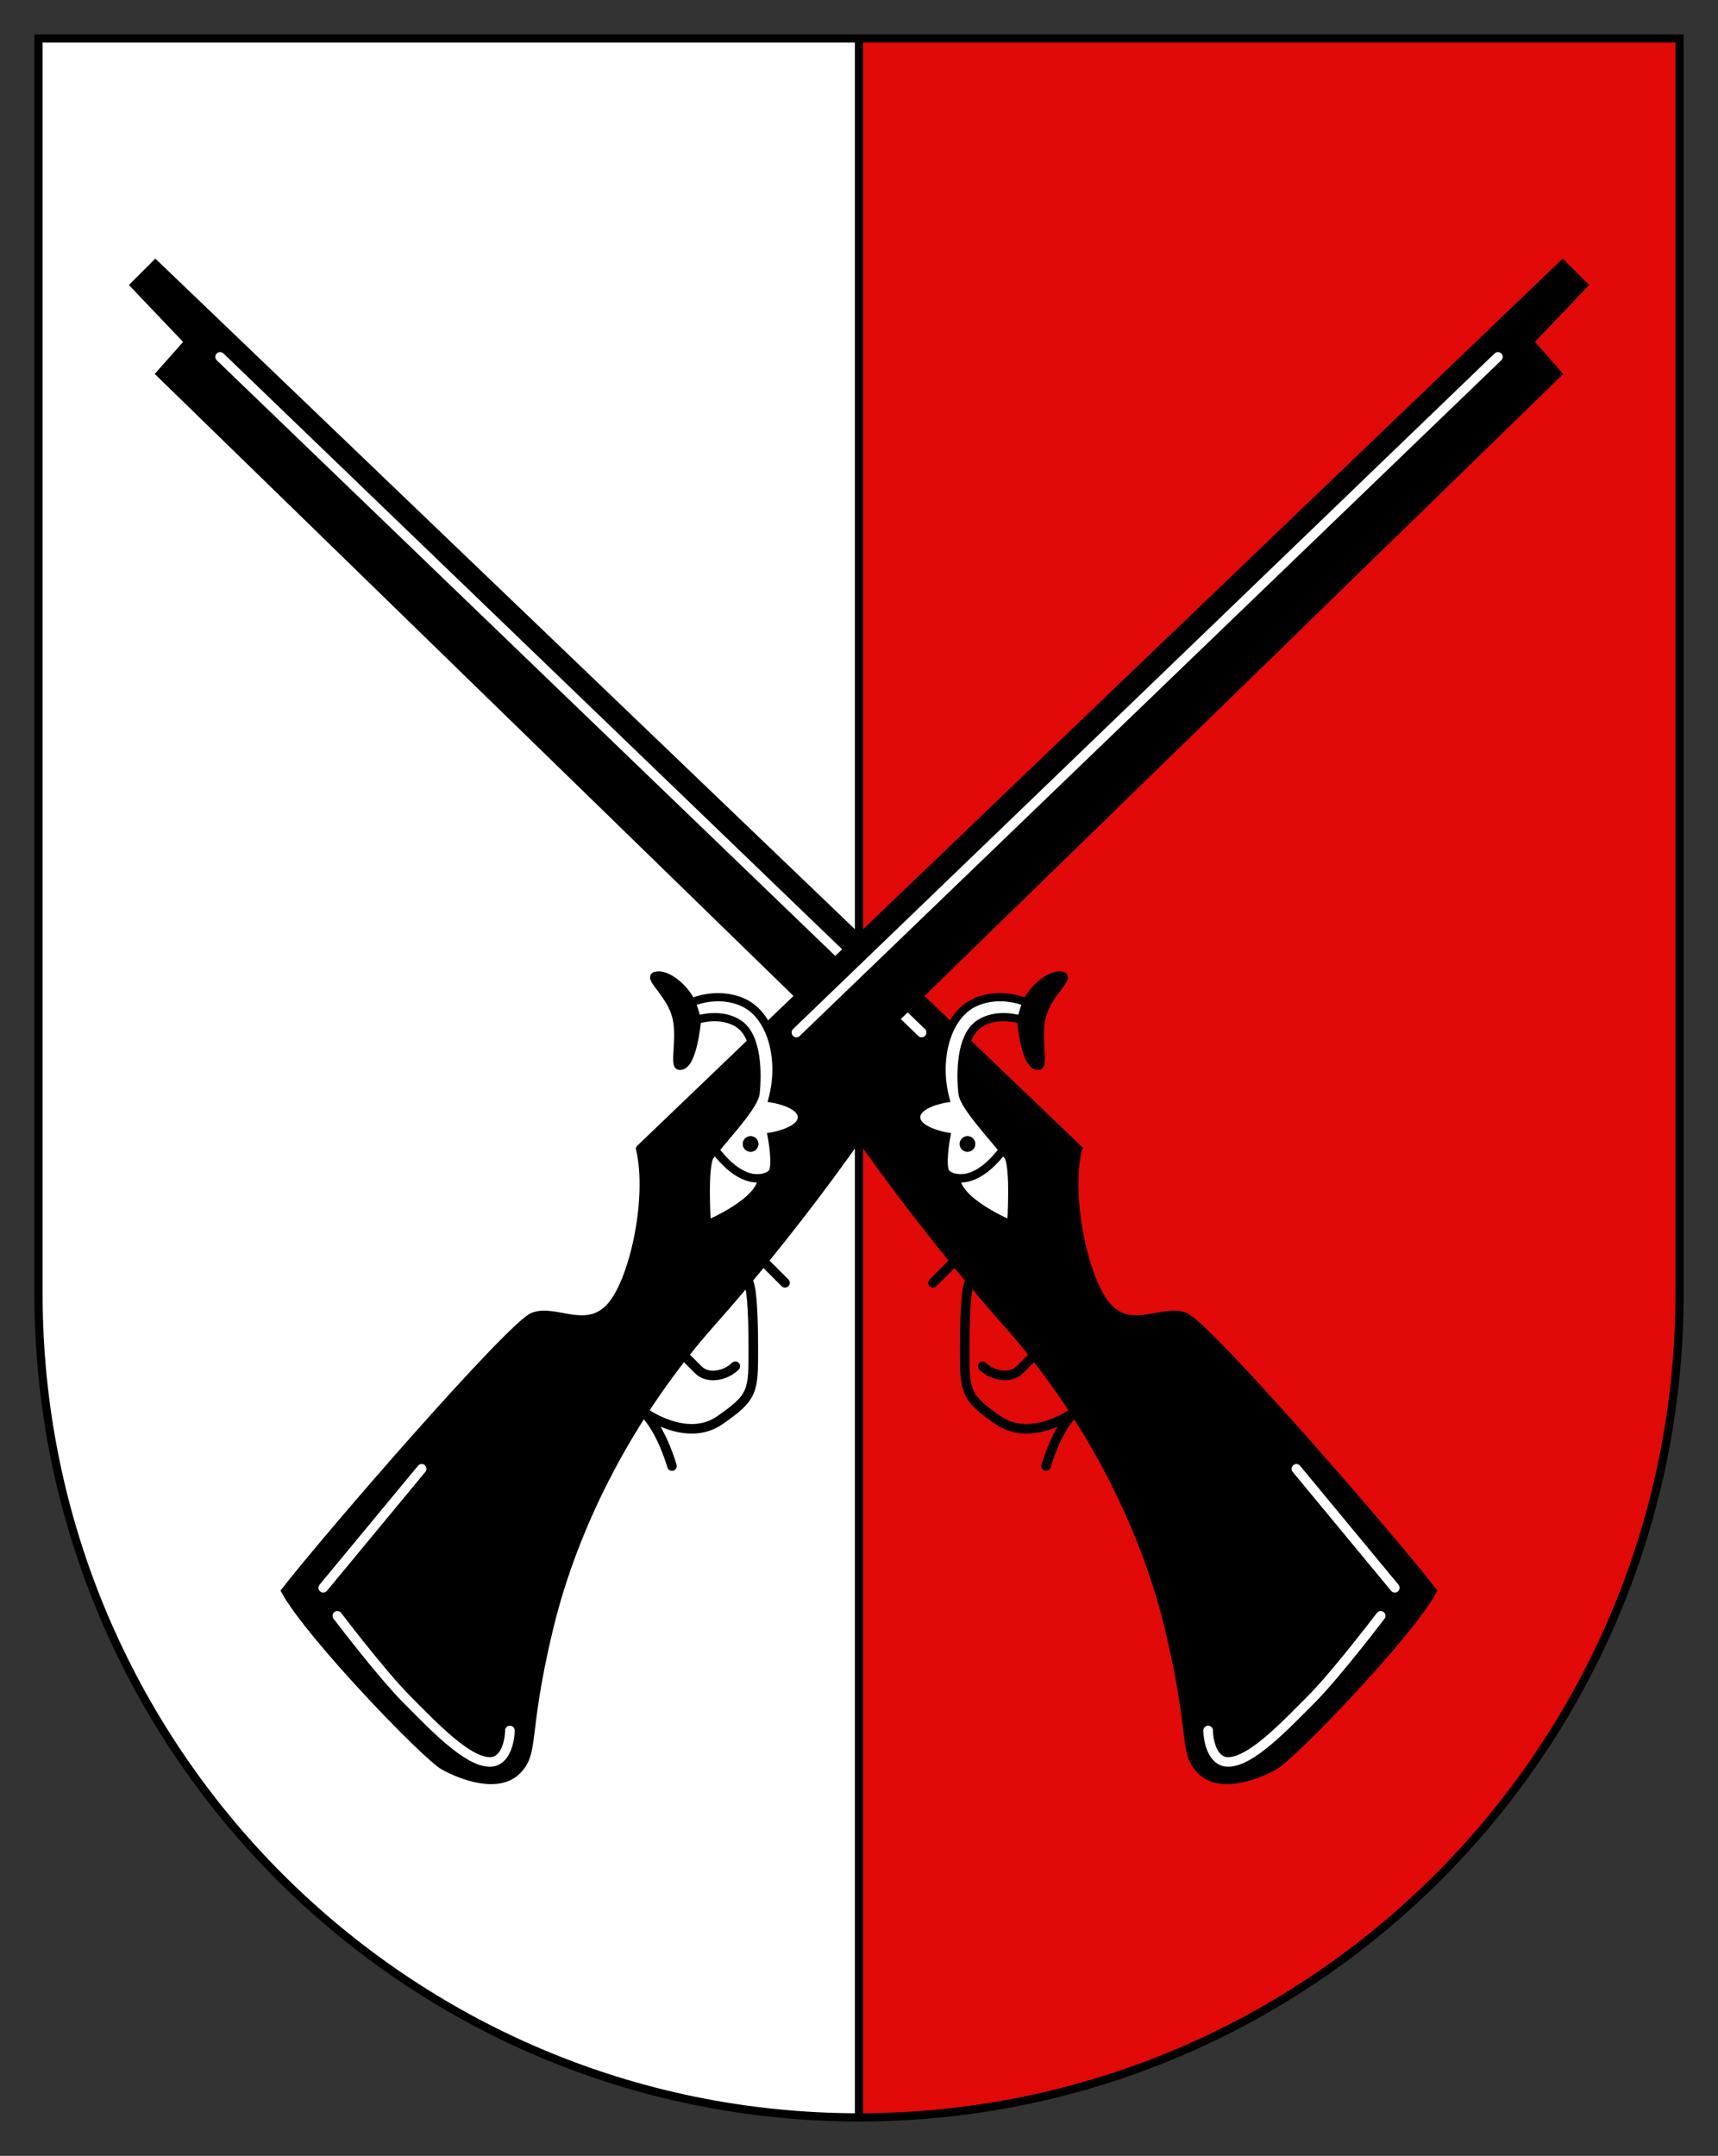 <svg xmlns="http://www.w3.org/2000/svg" width="500" height="627.36" version="1.0"><rect width="100%" height="100%" fill="#333333" stroke="none"/><defs><linearGradient id="a"><stop offset="0" style="stop-color:#fff;stop-opacity:.314"/><stop style="stop-color:#fff;stop-opacity:.251" offset=".19"/><stop offset=".6" style="stop-color:#6b6b6b;stop-opacity:.125"/><stop offset="1" style="stop-color:#000;stop-opacity:.125"/></linearGradient></defs><g transform="matrix(.796 0 0 .796 484.257 135.538)"><path d="M-594.286-156.21V302.66c0 166.31 134.315 301.132 300 301.132 165.686 0 300-134.822 300-301.132V-156.21h-600z" style="fill:#e20909;fill-opacity:1"/><path d="M-594.284-156.21v458.87c0 166.31 134.314 301.13 300 301.13v-760h-300z" style="fill:#fff"/><path style="fill:none;stroke:#000;stroke-width:3" d="M-294.285-156.209V603.79"/><path style="stroke:#000;stroke-width:3" d="M-214.219 249.69-551.552-73.642l-7.584 7.583 19.75 20.75-10.333 11.667 246.834 240.333c6.833 6.833 6.833 16 6.833 22.25s.118 13.625 1.768 15.938c1.65 2.313 24.4 35.146 53.732 68.146 29.333 33 50.334 73.334 59.667 112.334 9.333 39 4.833 44.834 11.666 51.667 6.834 6.833 20 2 26.667-1.667 6.667-3.667 49-47.667 58-64-16.333-21-82.667-97.333-90.667-100.333-7.999-3-18.833 5.834-27.666-3-8.834-8.834-15.667-40.334-11.334-58.334z"/><path style="fill:none;stroke:#000;stroke-width:3.5;stroke-linecap:round;stroke-linejoin:round" d="m-267.219 298.691 7.825-7.825M-225.885 365.69s3.561-12.987 10.34-19.767M-215.546 345.923s-15.59 11.518-27.84 3.018-12.25-10.5-12.25-26 .76-23.663 2.091-24.995"/><path d="M-249.052 329.19c3.5 3.5 10 4.834 13.5 1.334l5.25-5.25" style="fill:none;stroke:#000;stroke-width:3.5;stroke-linecap:round;stroke-linejoin:round"/><path d="M-273.385 238.19c0-5.166 10.666-6.832 10.666-6.832-3.833-14.5.5-30.5 10.834-35.167 9.51-4.295 18.833 0 18.833 0l-2 6.333s-8.833-3-15.5 1.667c-6.666 4.667-6.667 18.167-5.917 25.167.451 4.208 8.575 13.12 14.87 20.73-10.334 13.668-18.619 10.77-20.786 8.604-2.167-2.167 0-13.5 0-13.5s-11-1.834-11-7.001z" style="fill:#fff;stroke:#000;stroke-width:3"/><path d="M-219.843 186.483c2.436.73-5.278 6.55-7.532 14.51-2.072 7.323.782 18.073-1.177 18.364-5.028.749-6.5-16.833-6.5-16.833l2-6.333c3.05-6.04 9.542-10.807 13.21-9.708z" style="stroke:#000;stroke-width:3"/><path d="M-241.6 250.088c.59.714.593.712 1.715 2.103 2.672 3.313 1.25 25.25 1.25 25.25s-19.854-8.175-20.177-17.056v-.001c3.836.699 10.027-.794 17.212-10.296z" style="fill:#fff;stroke:#000;stroke-width:3"/><circle r="2.875" cy="405.695" cx="341.187" transform="translate(-595.822 -157.754)"/><path style="fill:none;stroke:#fff;stroke-width:3.5;stroke-linecap:round;stroke-linejoin:round" d="m-527.885-39.809 256.5 247M-134.385 366.691l36 43.5M-103.55 420.44s-16.21 21.376-25.585 30.75c-9.375 9.376-21.834 22.668-30.167 22.668-6.083 0-7.333-8.501-7.333-11.501"/><path style="stroke:#000;stroke-width:3" d="M-374.35 249.69-37.018-73.642l7.584 7.583-19.75 20.75 10.333 11.667-246.834 240.334c-6.833 6.833-6.833 16-6.833 22.25s-.118 13.625-1.768 15.938c-1.65 2.313-24.4 35.146-53.733 68.146s-50.333 73.334-59.667 112.334c-9.334 39-4.833 44.834-11.667 51.667-6.834 6.833-20 2-26.667-1.667-6.667-3.667-49-47.667-58-64 16.333-21 82.667-97.333 90.667-100.333s18.833 5.834 27.667-3c8.834-8.834 15.668-40.335 11.334-58.335z"/><path style="fill:none;stroke:#000;stroke-width:3.5;stroke-linecap:round;stroke-linejoin:round" d="m-321.351 298.691-7.825-7.825M-362.684 365.69s-3.56-12.987-10.34-19.767M-373.024 345.923s15.59 11.518 27.84 3.018 12.25-10.5 12.25-26-.76-23.663-2.09-24.995"/><path d="M-339.518 329.19c-3.5 3.5-10 4.834-13.5 1.334l-5.249-5.25" style="fill:none;stroke:#000;stroke-width:3.5;stroke-linecap:round;stroke-linejoin:round"/><path d="M-315.184 238.19c0-5.166-10.667-6.832-10.667-6.832 3.833-14.5-.5-30.5-10.833-35.167-9.51-4.295-18.833 0-18.833 0l2 6.333s8.833-3 15.5 1.667 6.667 18.167 5.917 25.167c-.45 4.208-8.575 13.12-14.869 20.73 10.333 13.668 18.618 10.77 20.785 8.604 2.167-2.167 0-13.5 0-13.5s11-1.834 11-7.001z" style="fill:#fff;stroke:#000;stroke-width:3"/><path d="M-368.726 186.483c-2.436.73 5.278 6.55 7.532 14.51 2.073 7.323-.782 18.073 1.177 18.364 5.028.749 6.5-16.833 6.5-16.833l-2-6.333c-3.05-6.04-9.542-10.807-13.209-9.708z" style="stroke:#000;stroke-width:3"/><path d="M-346.969 250.088c-.59.714-.593.712-1.715 2.103-2.672 3.313-1.25 25.25-1.25 25.25s19.854-8.175 20.177-17.056v-.001c-3.837.699-10.028-.794-17.212-10.296z" style="fill:#fff;stroke:#000;stroke-width:3"/><circle r="2.875" cy="405.695" cx="261.888" transform="translate(-595.822 -157.754)"/><path style="fill:none;stroke:#fff;stroke-width:3.5;stroke-linecap:round;stroke-linejoin:round" d="m-60.684-39.809-256.5 247M-454.184 366.691l-36 43.5M-485.018 420.44s16.21 21.376 25.584 30.75c9.375 9.376 21.834 22.668 30.167 22.668 6.083 0 7.333-8.501 7.333-11.501"/><path style="fill:none;fill-opacity:1;stroke:#000;stroke-width:3;stroke-miterlimit:4;stroke-dasharray:none;stroke-opacity:1" d="M-594.286-156.21V302.66c0 166.31 134.315 301.132 300 301.132 165.686 0 300-134.822 300-301.132V-156.21h-600z"/></g></svg>